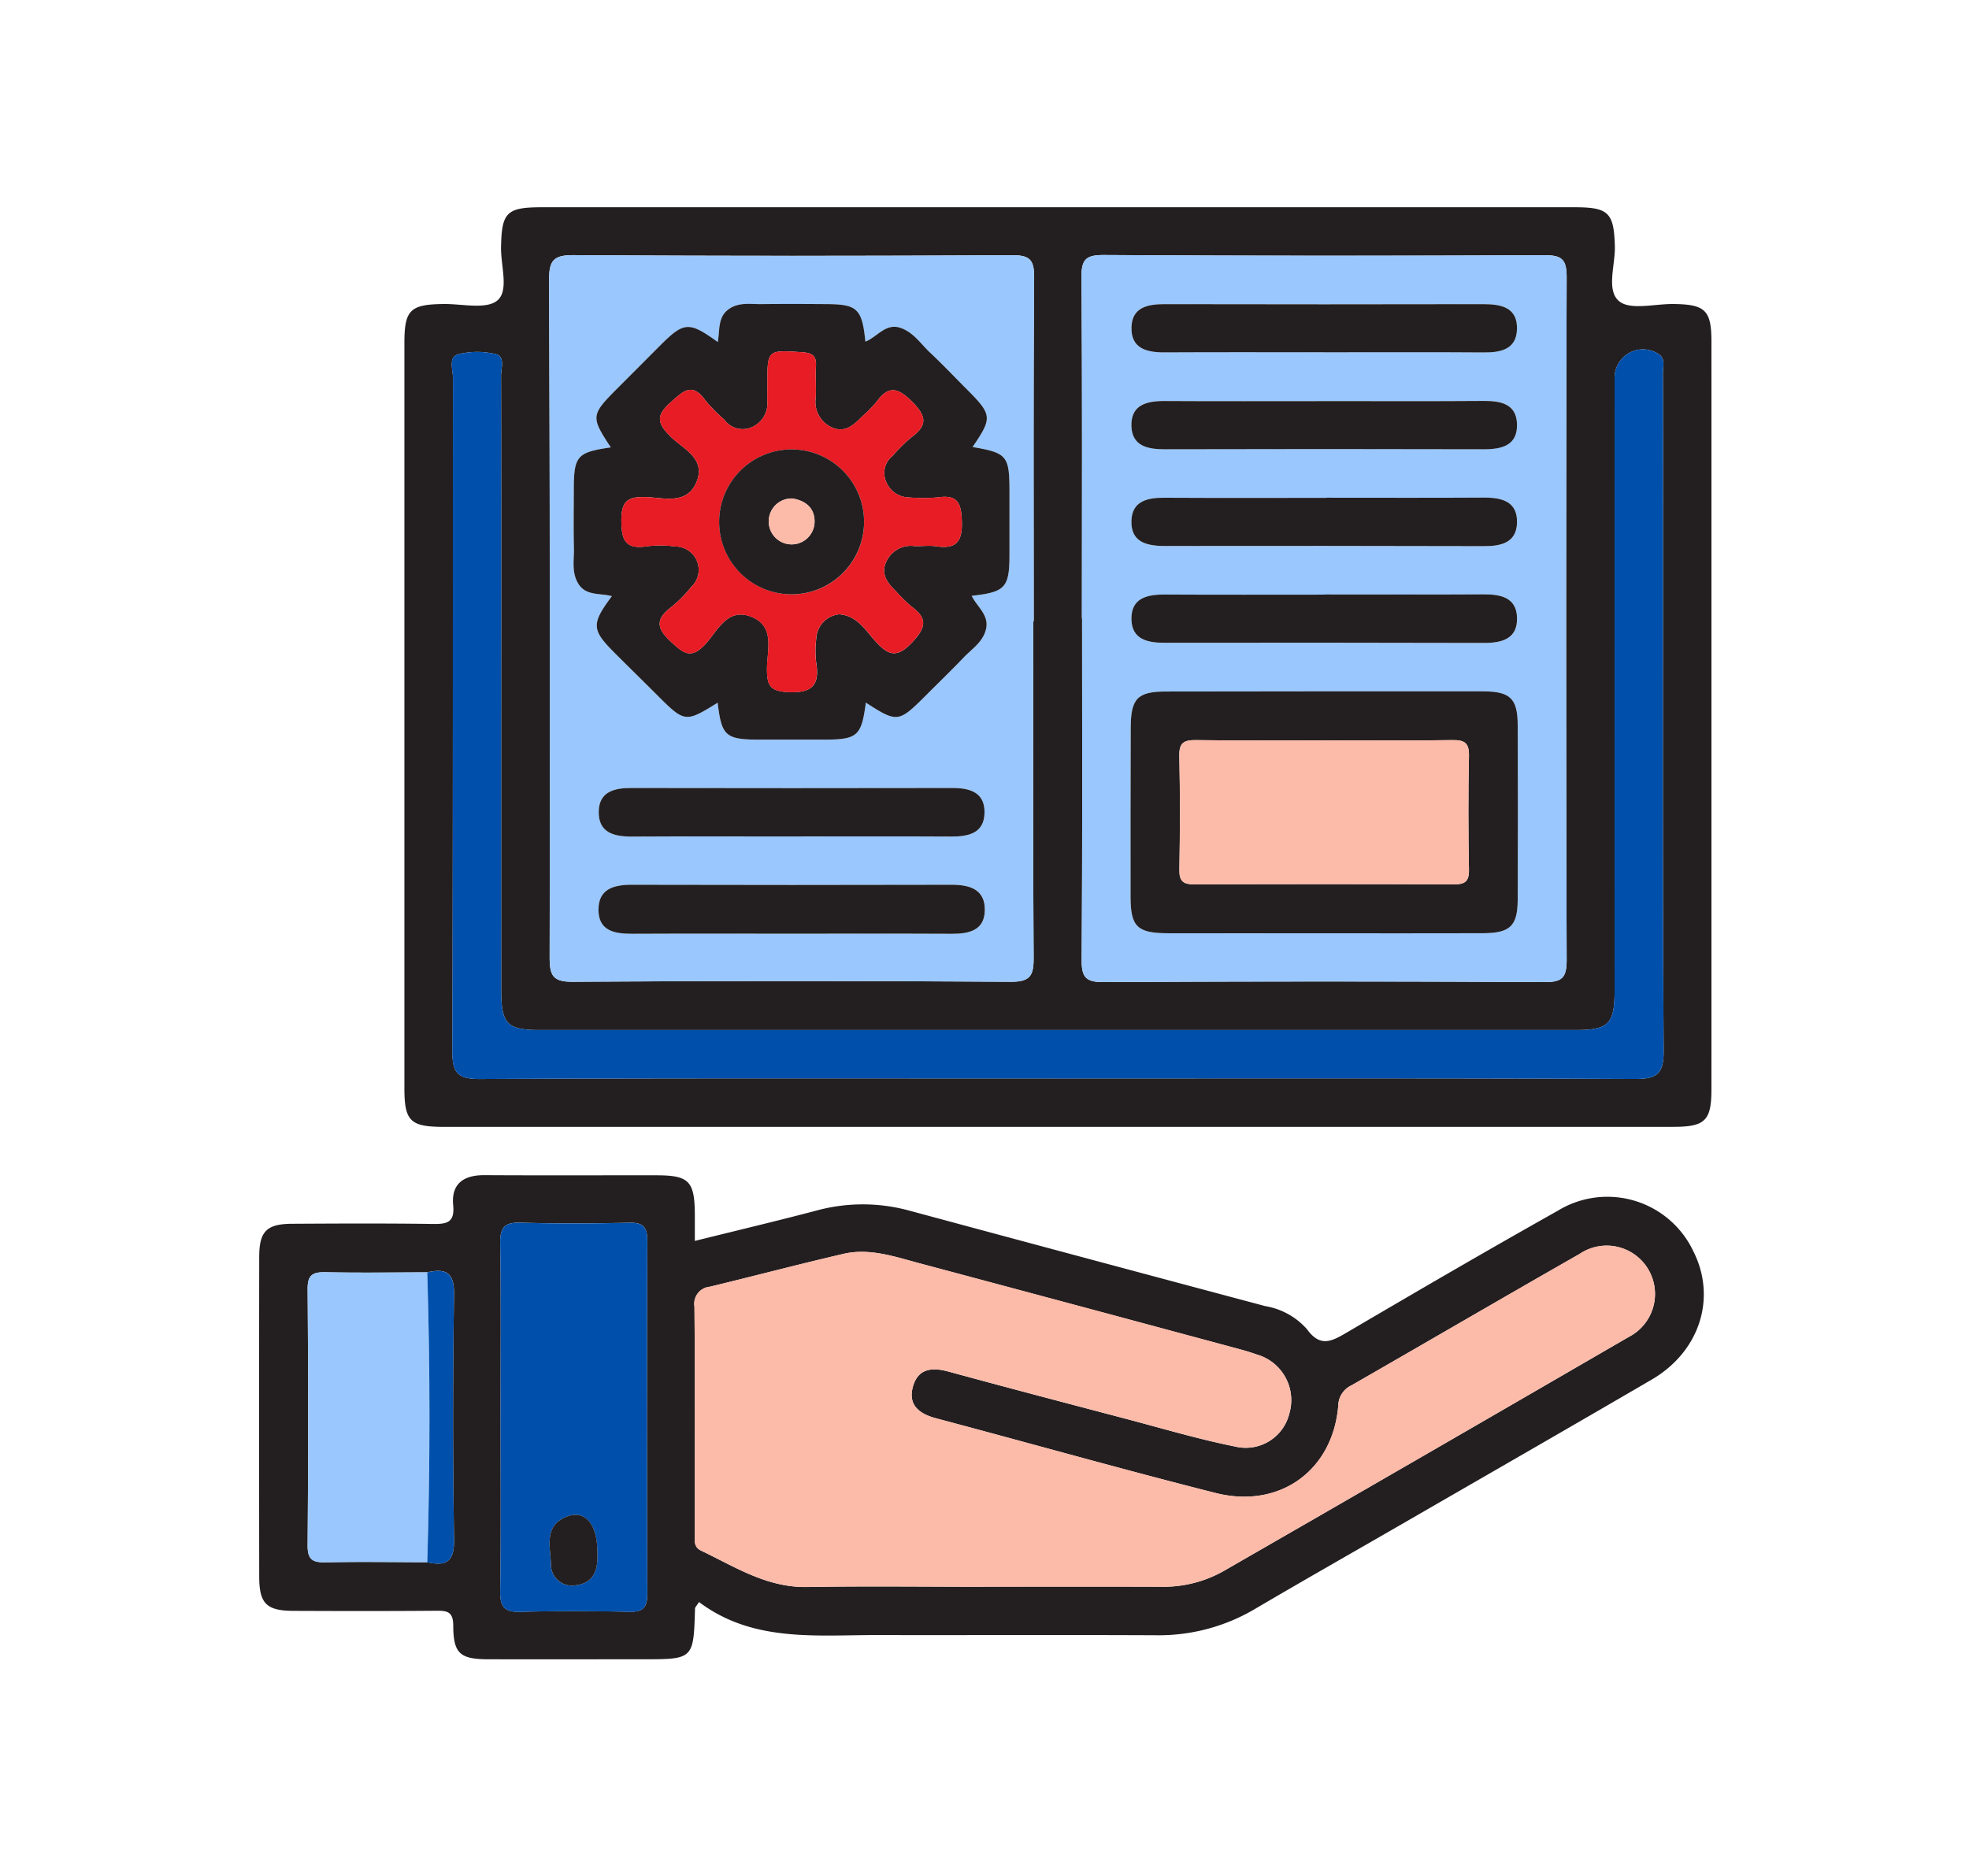 <svg xmlns="http://www.w3.org/2000/svg" xmlns:xlink="http://www.w3.org/1999/xlink" width="190" height="181" viewBox="0 0 190 181">
  <defs>
    <clipPath id="clip-path">
      <rect id="Rectangle_377666" data-name="Rectangle 377666" width="190" height="181" transform="translate(285 2893)" fill="#fff" stroke="#707070" stroke-width="1"/>
    </clipPath>
    <clipPath id="clip-path-2">
      <rect id="Rectangle_377432" data-name="Rectangle 377432" width="140.147" height="140.123" fill="none"/>
    </clipPath>
  </defs>
  <g id="Mask_Group_103" data-name="Mask Group 103" transform="translate(-285 -2893)" clip-path="url(#clip-path)">
    <g id="Group_1017022" data-name="Group 1017022" transform="translate(310 2913)">
      <g id="Group_1017021" data-name="Group 1017021" clip-path="url(#clip-path-2)">
        <path id="Path_608487" data-name="Path 608487" d="M92.89,88.742q-29.534,0-59.068,0C30.562,88.741,30,88.191,30,85q0-35.948,0-71.9c0-3.205.56-3.729,3.81-3.764,1.772-.019,4.092.551,5.163-.344,1.134-.947.322-3.35.353-5.114C39.384.5,39.842,0,43.264,0q49.845,0,99.69,0c3.264,0,3.755.548,3.849,3.744.054,1.832-.859,4.267.413,5.322,1.072.888,3.416.256,5.2.271,3.106.026,3.707.59,3.707,3.632q.007,36.065,0,72.13c0,3.05-.6,3.64-3.7,3.64q-29.767.006-59.534,0m2.488-49.06h.017c0,10.968.04,21.937-.042,32.905-.013,1.714.369,2.2,2.15,2.19q21.24-.123,42.48,0c1.745.01,2.175-.42,2.17-2.168q-.1-32.905,0-65.811c.005-1.746-.423-2.178-2.169-2.169q-21.24.108-42.48-.016c-1.745-.01-2.184.417-2.17,2.167.087,10.968.044,21.937.044,32.906m-4.695.261h.042c0-11.047-.042-22.095.043-33.141.013-1.737-.406-2.186-2.164-2.176q-21.125.118-42.25-.006c-1.967-.013-2.4.5-2.392,2.424q.132,32.674.054,65.349c0,1.724.294,2.361,2.23,2.348q21.124-.142,42.25,0c1.953.013,2.233-.65,2.222-2.358-.069-10.813-.035-21.627-.035-32.441m2.165,44.129c18.6,0,37.2-.037,55.8.05,2.181.01,2.882-.431,2.866-2.766-.11-16.962-.059-33.924-.059-50.886,0-4.824.012-9.648-.014-14.472,0-.646.3-1.435-.5-1.886a2.737,2.737,0,0,0-4.159,2.419q0,29.529,0,59.057c0,3.227-.58,3.812-3.78,3.812q-49.961,0-99.922,0c-3.174,0-3.735-.585-3.736-3.856q-.006-17.041,0-34.08c0-8.4.009-16.807-.017-25.21,0-.721.413-1.854-.487-2.07a7.415,7.415,0,0,0-3.677.014c-.942.277-.471,1.511-.472,2.309-.023,21.631.009,43.262-.064,64.892-.007,2.083.466,2.737,2.662,2.726,18.521-.093,37.042-.053,55.563-.053" transform="translate(-15.977 0)" fill="#231f20"/>
        <path id="Path_608488" data-name="Path 608488" d="M42.047,206.2c4.077-1.013,7.921-1.923,11.738-2.93a17.031,17.031,0,0,1,8.968.008q17.17,4.634,34.354,9.217a6.864,6.864,0,0,1,4.006,2.219c1.274,1.768,2.368,1.193,3.814.344,6.76-3.967,13.531-7.918,20.366-11.755a9.173,9.173,0,0,1,13.093,3.866c2.286,4.494.655,9.692-4,12.41-8.11,4.734-16.256,9.409-24.389,14.106-4.638,2.678-9.3,5.323-13.912,8.037a18.21,18.21,0,0,1-9.543,2.529c-8.95-.042-17.9,0-26.85-.018-5.96-.01-12.049.72-17.244-3.189-.246.4-.377.509-.381.626-.143,4.9-.141,4.9-5.027,4.9-4.981,0-9.962.011-14.943,0-2.691-.008-3.35-.547-3.36-3.228,0-1.367-.575-1.464-1.649-1.455-4.592.039-9.183.031-13.775.011-2.608-.012-3.3-.7-3.3-3.326q-.02-15.408,0-30.815c0-2.484.717-3.2,3.176-3.212,4.514-.026,9.028-.047,13.541.017,1.355.019,2.166-.094,2-1.809-.2-2.064,1-2.909,3.007-2.9,5.525.032,11.051.007,16.577.013,3.191,0,3.721.556,3.735,3.836,0,.7,0,1.392,0,2.5M16.23,209.231c-3.266.006-6.533.061-9.8-.01-1.25-.027-1.757.239-1.746,1.634q.1,12.362,0,24.724c-.011,1.4.5,1.661,1.746,1.634,3.264-.071,6.531-.015,9.8-.01,1.78.4,2.616,0,2.583-2.139q-.186-11.845,0-23.7c.034-2.142-.8-2.534-2.583-2.139m53.69,30.335c5.681,0,11.362-.014,17.043.007A11.808,11.808,0,0,0,93,238.1q19.588-11.273,39.136-22.615a4.663,4.663,0,1,0-4.712-8.026c-7.353,4.193-14.665,8.46-22,12.675a2.2,2.2,0,0,0-1.286,1.963c-.513,6.254-5.653,10-11.85,8.427-9.019-2.284-17.975-4.817-26.968-7.206-1.688-.449-2.744-1.333-2.2-3.137.512-1.692,1.854-1.794,3.41-1.37,5.684,1.551,11.385,3.046,17.083,4.547,3.523.928,7.024,1.975,10.59,2.689a4.33,4.33,0,0,0,5.214-3.194,4.574,4.574,0,0,0-3.156-5.693c-.509-.184-1.03-.343-1.553-.484q-15.5-4.17-31-8.322c-2.394-.637-4.806-1.489-7.328-.9-4.306,1-8.582,2.129-12.88,3.168a1.647,1.647,0,0,0-1.486,1.913c.063,7.314.03,14.628.035,21.942,0,.6-.145,1.253.6,1.609,3.273,1.564,6.351,3.579,10.228,3.512,5.679-.1,11.361-.025,17.042-.025M23.3,223.22c0,5.6.048,11.2-.032,16.8-.021,1.525.437,2.017,1.97,1.973,3.5-.1,7-.081,10.5-.007,1.329.029,1.728-.426,1.723-1.736q-.061-17.036,0-34.072c0-1.316-.4-1.76-1.728-1.732-3.5.073-7,.094-10.5-.007-1.539-.045-1.987.459-1.965,1.977.079,5.6.031,11.2.031,16.8" transform="translate(0 -106.452)" fill="#231f20"/>
        <path id="Path_608489" data-name="Path 608489" d="M169.844,44.936c0-10.968.043-21.937-.044-32.905-.014-1.749.425-2.177,2.17-2.167q21.24.123,42.48.016c1.747-.009,2.175.422,2.169,2.169q-.1,32.905,0,65.811c.005,1.748-.425,2.178-2.17,2.168q-21.24-.116-42.481,0c-1.781.01-2.162-.476-2.15-2.19.082-10.968.042-21.937.042-32.906ZM193.1,75.313c5.138,0,10.276.012,15.414-.005,2.655-.009,3.369-.688,3.379-3.26q.034-8.406,0-16.812c-.01-2.582-.717-3.265-3.369-3.268q-15.3-.011-30.595.016c-2.729.005-3.37.679-3.379,3.49q-.025,8.173-.016,16.346c0,2.866.65,3.485,3.617,3.491q7.474.015,14.947,0m.144-56.064c5.136,0,10.272-.022,15.408.013,1.648.011,3.119-.322,3.175-2.232.06-2.065-1.452-2.433-3.205-2.429q-15.408.039-30.816,0c-1.637,0-3.129.313-3.185,2.226-.06,2.065,1.474,2.44,3.215,2.43,5.136-.029,10.272-.01,15.408-.01m-.011,4.706c-5.136,0-10.272.018-15.408-.01-1.745-.01-3.274.371-3.2,2.438.065,1.909,1.561,2.221,3.2,2.218q15.409-.03,30.817,0c1.764,0,3.258-.391,3.192-2.445-.061-1.911-1.54-2.23-3.185-2.218-5.136.036-10.272.013-15.408.014m.217,9.329V33.3c-5.214,0-10.428.018-15.642-.011-1.636-.009-3.13.312-3.187,2.225-.061,2.065,1.472,2.434,3.214,2.432q15.409-.022,30.817.016c1.642,0,3.119-.336,3.176-2.243.061-2.061-1.45-2.453-3.2-2.442-5.058.032-10.117.012-15.175.012m-.2,9.337v.016c-5.136,0-10.272.019-15.409-.01-1.74-.01-3.277.356-3.218,2.424.055,1.91,1.545,2.234,3.183,2.232q15.409-.022,30.817.016c1.747,0,3.264-.382,3.207-2.443-.054-1.909-1.529-2.255-3.172-2.245-5.136.029-10.272.011-15.409.011" transform="translate(-90.443 -5.254)" fill="#9ac7fd"/>
        <path id="Path_608490" data-name="Path 608490" d="M106.6,45.207c0,10.814-.034,21.628.035,32.441.011,1.708-.269,2.371-2.221,2.358q-21.125-.146-42.25,0c-1.936.013-2.233-.625-2.23-2.348q.06-32.674-.054-65.349c-.007-1.92.425-2.437,2.392-2.424q21.124.141,42.25.006c1.758-.01,2.177.44,2.164,2.176-.085,11.046-.043,22.094-.043,33.141ZM90.447,53.065c3.041,1.958,3.153,1.944,5.824-.727,1.209-1.209,2.441-2.4,3.621-3.633.79-.828,1.826-1.46,2.139-2.691.355-1.4-.852-2.172-1.371-3.257,3.249-.358,3.636-.79,3.644-3.948q.007-3.032,0-6.064c0-3.511-.211-3.765-3.561-4.349,1.94-2.837,1.91-3.1-.626-5.641-1.154-1.154-2.276-2.343-3.465-3.459-.894-.838-1.575-1.927-2.814-2.379-1.471-.536-2.272.858-3.437,1.309-.321-3.177-.781-3.607-3.754-3.619-2.1-.008-4.2-.017-6.3.005-1.073.011-2.186-.205-3.157.506-1.047.766-.825,2.015-1.033,3.153-2.806-2.015-3.257-1.975-5.622.393q-1.978,1.979-3.951,3.962c-2.7,2.694-2.713,2.827-.749,5.813-3.271.479-3.566.816-3.571,4.108,0,1.866-.034,3.733.012,5.6.028,1.145-.245,2.32.406,3.417.732,1.232,2.1.914,3.255,1.232-2,2.684-1.961,3.244.245,5.452,1.373,1.374,2.762,2.733,4.136,4.106,2.648,2.646,2.713,2.657,5.827.723.386,3.238.756,3.559,4.122,3.564q3.033,0,6.065,0c3.321-.005,3.679-.318,4.114-3.574M83.033,65.981c5.2,0,10.406-.019,15.609.01,1.725.01,3.268-.325,3.256-2.386-.011-1.9-1.446-2.3-3.1-2.3q-15.492.029-30.984,0c-1.646,0-3.1.361-3.138,2.268-.039,2.061,1.484,2.43,3.221,2.42,5.047-.029,10.095-.01,15.143-.01m.1,9.383c5.214,0,10.428-.016,15.641.009,1.64.007,3.122-.339,3.155-2.257.034-2.017-1.427-2.479-3.2-2.475q-15.408.038-30.815,0c-1.749,0-3.267.373-3.265,2.408,0,2.094,1.618,2.331,3.314,2.323,5.058-.024,10.116-.009,15.174-.009" transform="translate(-31.895 -5.264)" fill="#9ac7fd"/>
        <path id="Path_608491" data-name="Path 608491" d="M98.061,99.707c-18.521,0-37.043-.04-55.563.053-2.2.011-2.669-.642-2.662-2.726.073-21.63.041-43.261.064-64.892,0-.8-.471-2.032.472-2.309a7.415,7.415,0,0,1,3.677-.014c.9.216.484,1.349.487,2.07.027,8.4.017,16.806.017,25.21q0,17.04,0,34.08c0,3.271.562,3.855,3.736,3.856q49.961,0,99.922,0c3.2,0,3.779-.586,3.78-3.812q.006-29.529,0-59.057a2.737,2.737,0,0,1,4.159-2.419c.8.451.493,1.24.5,1.886.027,4.824.014,9.648.014,14.472,0,16.962-.051,33.925.059,50.886.015,2.335-.686,2.777-2.866,2.766-18.6-.087-37.2-.05-55.8-.05" transform="translate(-21.19 -15.635)" fill="#004fab"/>
        <path id="Path_608492" data-name="Path 608492" d="M117.8,247.383c-5.681,0-11.363-.073-17.042.025-3.877.067-6.955-1.947-10.228-3.512-.745-.357-.6-1.007-.6-1.609,0-7.314.029-14.628-.035-21.942a1.647,1.647,0,0,1,1.486-1.913c4.3-1.039,8.574-2.165,12.88-3.168,2.521-.587,4.934.264,7.328.9q15.509,4.13,31,8.322c.523.141,1.043.3,1.553.484a4.574,4.574,0,0,1,3.156,5.693,4.33,4.33,0,0,1-5.214,3.194c-3.566-.714-7.067-1.761-10.59-2.689-5.7-1.5-11.4-3-17.083-4.547-1.556-.424-2.9-.322-3.41,1.37-.545,1.8.511,2.688,2.2,3.137,8.993,2.389,17.949,4.922,26.968,7.206,6.2,1.569,11.337-2.173,11.85-8.427a2.2,2.2,0,0,1,1.286-1.962c7.34-4.216,14.651-8.482,22-12.675a4.663,4.663,0,1,1,4.712,8.025q-19.54,11.356-39.136,22.615a11.8,11.8,0,0,1-6.041,1.479c-5.681-.021-11.362-.007-17.043-.007" transform="translate(-47.884 -114.268)" fill="#fcbaa9"/>
        <path id="Path_608493" data-name="Path 608493" d="M49.816,228.444c0-5.6.048-11.2-.032-16.8-.021-1.518.427-2.022,1.966-1.977,3.5.1,7,.081,10.5.007,1.323-.028,1.732.416,1.727,1.732q-.062,17.036,0,34.072c0,1.31-.394,1.765-1.723,1.737-3.5-.074-7-.093-10.5.007-1.532.044-1.992-.449-1.97-1.973.08-5.6.032-11.2.032-16.8m9.341,13.026c.015-2.676-1.158-4.1-2.875-3.473-2.319.848-1.668,2.91-1.6,4.607a2.017,2.017,0,0,0,2.351,2.05c1.915-.208,2.206-1.679,2.121-3.184" transform="translate(-26.517 -111.676)" fill="#004fab"/>
        <path id="Path_608494" data-name="Path 608494" d="M21.57,247.88c-3.266-.005-6.533-.061-9.8.01-1.25.027-1.757-.239-1.746-1.634q.1-12.361,0-24.724c-.011-1.4.5-1.661,1.746-1.634,3.264.07,6.532.015,9.8.01q.414,13.986,0,27.973" transform="translate(-5.341 -117.127)" fill="#9ac7fd"/>
        <path id="Path_608495" data-name="Path 608495" d="M34.727,247.737q.422-13.986,0-27.973c1.779-.4,2.615,0,2.582,2.139q-.186,11.845,0,23.7c.034,2.142-.8,2.534-2.583,2.139" transform="translate(-18.497 -116.985)" fill="#004fab"/>
        <path id="Path_608496" data-name="Path 608496" d="M198.5,123.294c-4.982,0-9.964.007-14.947,0-2.968-.006-3.614-.625-3.618-3.491q-.011-8.173.016-16.346c.009-2.811.65-3.485,3.379-3.49q15.3-.027,30.595-.016c2.652,0,3.358.686,3.368,3.267q.033,8.407,0,16.813c-.011,2.572-.724,3.251-3.379,3.26-5.138.017-10.276.005-15.414.005m.353-18.616c-4.2,0-8.4.036-12.6-.023-1.174-.017-1.641.254-1.612,1.535.083,3.654.07,7.312.006,10.966-.021,1.155.4,1.427,1.481,1.422q12.487-.054,24.973,0c1.071,0,1.51-.249,1.489-1.414-.066-3.655-.077-7.313,0-10.966.029-1.271-.419-1.562-1.6-1.544-4.044.063-8.09.024-12.136.024" transform="translate(-95.841 -53.236)" fill="#231f20"/>
        <path id="Path_608497" data-name="Path 608497" d="M198.744,24.647c-5.136,0-10.272-.018-15.408.01-1.741.009-3.275-.365-3.215-2.43.055-1.912,1.548-2.229,3.185-2.226q15.408.031,30.816,0c1.753,0,3.265.365,3.2,2.429-.056,1.909-1.526,2.243-3.175,2.232-5.136-.036-10.272-.013-15.408-.013" transform="translate(-95.94 -10.652)" fill="#231f20"/>
        <path id="Path_608498" data-name="Path 608498" d="M198.733,40c5.136,0,10.272.023,15.408-.014,1.645-.012,3.124.308,3.185,2.219.066,2.054-1.428,2.45-3.192,2.445q-15.409-.041-30.817,0c-1.635,0-3.131-.31-3.2-2.219-.071-2.066,1.459-2.447,3.2-2.438,5.136.029,10.272.01,15.408.01" transform="translate(-95.94 -21.297)" fill="#231f20"/>
        <path id="Path_608499" data-name="Path 608499" d="M198.95,59.961c5.058,0,10.117.021,15.175-.011,1.752-.011,3.264.381,3.2,2.442-.057,1.907-1.533,2.247-3.176,2.244q-15.409-.039-30.817-.017c-1.742,0-3.275-.366-3.214-2.431.057-1.912,1.551-2.234,3.187-2.225,5.214.029,10.428.011,15.642.011Z" transform="translate(-95.94 -31.932)" fill="#231f20"/>
        <path id="Path_608500" data-name="Path 608500" d="M198.747,79.942c5.136,0,10.272.018,15.409-.011,1.643-.009,3.118.336,3.172,2.245.057,2.061-1.46,2.448-3.207,2.443q-15.409-.038-30.817-.016c-1.638,0-3.128-.322-3.183-2.232-.059-2.068,1.478-2.434,3.218-2.424,5.136.029,10.272.01,15.409.01Z" transform="translate(-95.94 -42.575)" fill="#231f20"/>
        <path id="Path_608501" data-name="Path 608501" d="M93.141,58.431c-.435,3.256-.794,3.569-4.114,3.574q-3.033,0-6.064,0c-3.367,0-3.736-.326-4.123-3.564-3.114,1.934-3.18,1.923-5.827-.723-1.374-1.374-2.763-2.732-4.136-4.106-2.206-2.208-2.24-2.767-.246-5.452-1.155-.318-2.522,0-3.254-1.232-.652-1.1-.379-2.272-.407-3.417-.045-1.865-.014-3.731-.012-5.6.006-3.292.3-3.63,3.572-4.108-1.964-2.986-1.946-3.119.749-5.813q1.978-1.978,3.951-3.962c2.365-2.367,2.815-2.407,5.622-.393.207-1.138-.015-2.386,1.032-3.153.971-.711,2.085-.494,3.157-.506,2.1-.022,4.2-.014,6.3,0,2.973.012,3.434.442,3.755,3.619,1.164-.451,1.965-1.844,3.436-1.309,1.24.451,1.92,1.541,2.814,2.379,1.19,1.116,2.312,2.3,3.466,3.459,2.535,2.536,2.566,2.8.626,5.641,3.35.583,3.558.837,3.561,4.348q0,3.032,0,6.064c-.008,3.158-.4,3.59-3.645,3.948.519,1.085,1.725,1.86,1.37,3.257-.313,1.231-1.348,1.862-2.139,2.691-1.18,1.237-2.412,2.424-3.621,3.634-2.67,2.67-2.782,2.685-5.823.727M90.55,49.91c1.7.1,2.52,1.492,3.464,2.544,1.276,1.422,2.112,1.755,3.63.125,1.348-1.449,1.428-2.306-.123-3.437a15.34,15.34,0,0,1-1.492-1.473c-.824-.8-1.485-1.667-.9-2.871a2.593,2.593,0,0,1,2.683-1.474c.7.033,1.412-.081,2.1.021,1.9.285,2.555-.39,2.492-2.376-.054-1.731-.353-2.631-2.294-2.345a16.282,16.282,0,0,1-2.8.008,2.406,2.406,0,0,1-2.2-1.486,2.1,2.1,0,0,1,.615-2.528,16,16,0,0,1,1.819-1.8c1.607-1.17,1.413-2.073.054-3.429-1.342-1.339-2.255-1.605-3.427.02A14.626,14.626,0,0,1,92.7,30.9c-.792.815-1.642,1.521-2.86.966a2.694,2.694,0,0,1-1.532-2.88c.045-1.009-.041-2.024.019-3.031.061-1.039-.412-1.276-1.375-1.338-3.317-.214-3.314-.254-3.317,3.121,0,.544-.016,1.088,0,1.632a2.5,2.5,0,0,1-1.449,2.463,2.186,2.186,0,0,1-2.709-.712,15.8,15.8,0,0,1-1.8-1.823c-1.317-1.869-2.192-.886-3.42.2-1.452,1.29-1.184,2.051.063,3.282,1.178,1.163,3.364,2.066,2.513,4.279-.894,2.324-3.15,1.6-4.907,1.539-1.79-.064-2.392.4-2.377,2.295.014,1.87.4,2.756,2.419,2.46a10.321,10.321,0,0,1,2.794.014,2.251,2.251,0,0,1,1.529,3.9,12.807,12.807,0,0,1-1.969,1.983c-1.459,1.12-1.4,1.985-.039,3.257,1.252,1.169,2.007,1.828,3.461.184C78.831,51.463,79.8,49.3,82,50.113c2.46.91,1.589,3.276,1.6,5.1.006,1.509.261,2.115,2,2.2,2.29.118,3.112-.594,2.752-2.833a9.441,9.441,0,0,1,.005-2.328A2.466,2.466,0,0,1,90.55,49.91" transform="translate(-34.589 -10.63)" fill="#231f20"/>
        <path id="Path_608502" data-name="Path 608502" d="M88.493,124.587c-5.047,0-10.1-.018-15.143.01-1.736.01-3.259-.359-3.22-2.42.036-1.907,1.491-2.271,3.138-2.268q15.492.029,30.984,0c1.658,0,3.093.4,3.105,2.3.013,2.061-1.53,2.4-3.256,2.386-5.2-.029-10.406-.01-15.609-.01" transform="translate(-37.354 -63.869)" fill="#231f20"/>
        <path id="Path_608503" data-name="Path 608503" d="M88.565,144.613c-5.058,0-10.116-.015-15.174.009-1.7.008-3.312-.229-3.314-2.323,0-2.035,1.516-2.413,3.265-2.408q15.408.038,30.815,0c1.776,0,3.237.458,3.2,2.475-.032,1.918-1.514,2.265-3.155,2.257-5.213-.025-10.427-.01-15.641-.01" transform="translate(-37.326 -74.513)" fill="#231f20"/>
        <path id="Path_608504" data-name="Path 608504" d="M64.588,273.6c.085,1.5-.206,2.976-2.121,3.184a2.017,2.017,0,0,1-2.351-2.05c-.072-1.7-.722-3.759,1.6-4.607,1.717-.628,2.89.8,2.875,3.473" transform="translate(-31.948 -143.803)" fill="#231f20"/>
        <path id="Path_608505" data-name="Path 608505" d="M204.215,110.044c4.045,0,8.091.039,12.136-.024,1.185-.018,1.632.272,1.6,1.544-.081,3.654-.071,7.312,0,10.966.021,1.165-.418,1.418-1.489,1.414q-12.487-.053-24.973,0c-1.081,0-1.5-.266-1.481-1.422.064-3.655.077-7.313-.006-10.966-.029-1.281.438-1.552,1.612-1.535,4.2.06,8.4.023,12.6.023" transform="translate(-101.203 -58.602)" fill="#fcbaa9"/>
        <path id="Path_608506" data-name="Path 608506" d="M95.807,55.125a2.467,2.467,0,0,0-2.2,2.347A9.445,9.445,0,0,0,93.6,59.8c.36,2.239-.461,2.951-2.752,2.833-1.734-.089-1.99-.7-2-2.2-.007-1.826.864-4.192-1.6-5.1-2.2-.813-3.164,1.35-4.249,2.578-1.453,1.644-2.21.985-3.462-.184-1.361-1.272-1.42-2.137.039-3.257a12.81,12.81,0,0,0,1.969-1.983,2.251,2.251,0,0,0-1.529-3.9,10.336,10.336,0,0,0-2.793-.014c-2.024.3-2.406-.59-2.42-2.46-.014-1.892.588-2.359,2.377-2.3,1.757.064,4.014.786,4.908-1.539.851-2.212-1.336-3.115-2.514-4.278-1.247-1.231-1.514-1.992-.062-3.282,1.228-1.09,2.1-2.074,3.42-.205a15.768,15.768,0,0,0,1.8,1.824,2.186,2.186,0,0,0,2.709.712,2.5,2.5,0,0,0,1.449-2.463c-.015-.544,0-1.088,0-1.633,0-3.374,0-3.334,3.317-3.12.964.062,1.437.3,1.375,1.338-.059,1.007.026,2.022-.019,3.031a2.7,2.7,0,0,0,1.533,2.88c1.218.555,2.068-.151,2.86-.966a14.678,14.678,0,0,0,1.473-1.491c1.172-1.625,2.084-1.359,3.426-.02,1.359,1.357,1.553,2.26-.054,3.429a16,16,0,0,0-1.819,1.8,2.1,2.1,0,0,0-.615,2.528,2.406,2.406,0,0,0,2.2,1.486,16.329,16.329,0,0,0,2.8-.008c1.942-.286,2.24.614,2.294,2.345.062,1.987-.589,2.662-2.492,2.376-.684-.1-1.4.012-2.1-.021a2.593,2.593,0,0,0-2.683,1.474c-.585,1.2.076,2.074.9,2.871a15.343,15.343,0,0,0,1.493,1.472c1.55,1.131,1.47,1.988.122,3.437-1.517,1.63-2.354,1.3-3.629-.125-.944-1.052-1.762-2.445-3.465-2.544M91.191,53.2a6.993,6.993,0,1,0-6.95-6.973,7.018,7.018,0,0,0,6.95,6.973" transform="translate(-39.846 -15.844)" fill="#e71c24"/>
        <path id="Path_608507" data-name="Path 608507" d="M101.943,63.985a6.993,6.993,0,1,1,7.034-6.894,7.005,7.005,0,0,1-7.034,6.894m.1-9.252a2.21,2.21,0,0,0-2.264,2.2,2.211,2.211,0,0,0,4.42.112c.043-1.363-.828-2.1-2.156-2.315" transform="translate(-50.598 -26.632)" fill="#231f20"/>
        <path id="Path_608508" data-name="Path 608508" d="M107.492,60.127c1.328.218,2.2.952,2.156,2.315a2.211,2.211,0,0,1-4.42-.112,2.21,2.21,0,0,1,2.264-2.2" transform="translate(-56.049 -32.027)" fill="#fcbaa9"/>
      </g>
    </g>
  </g>
</svg>
